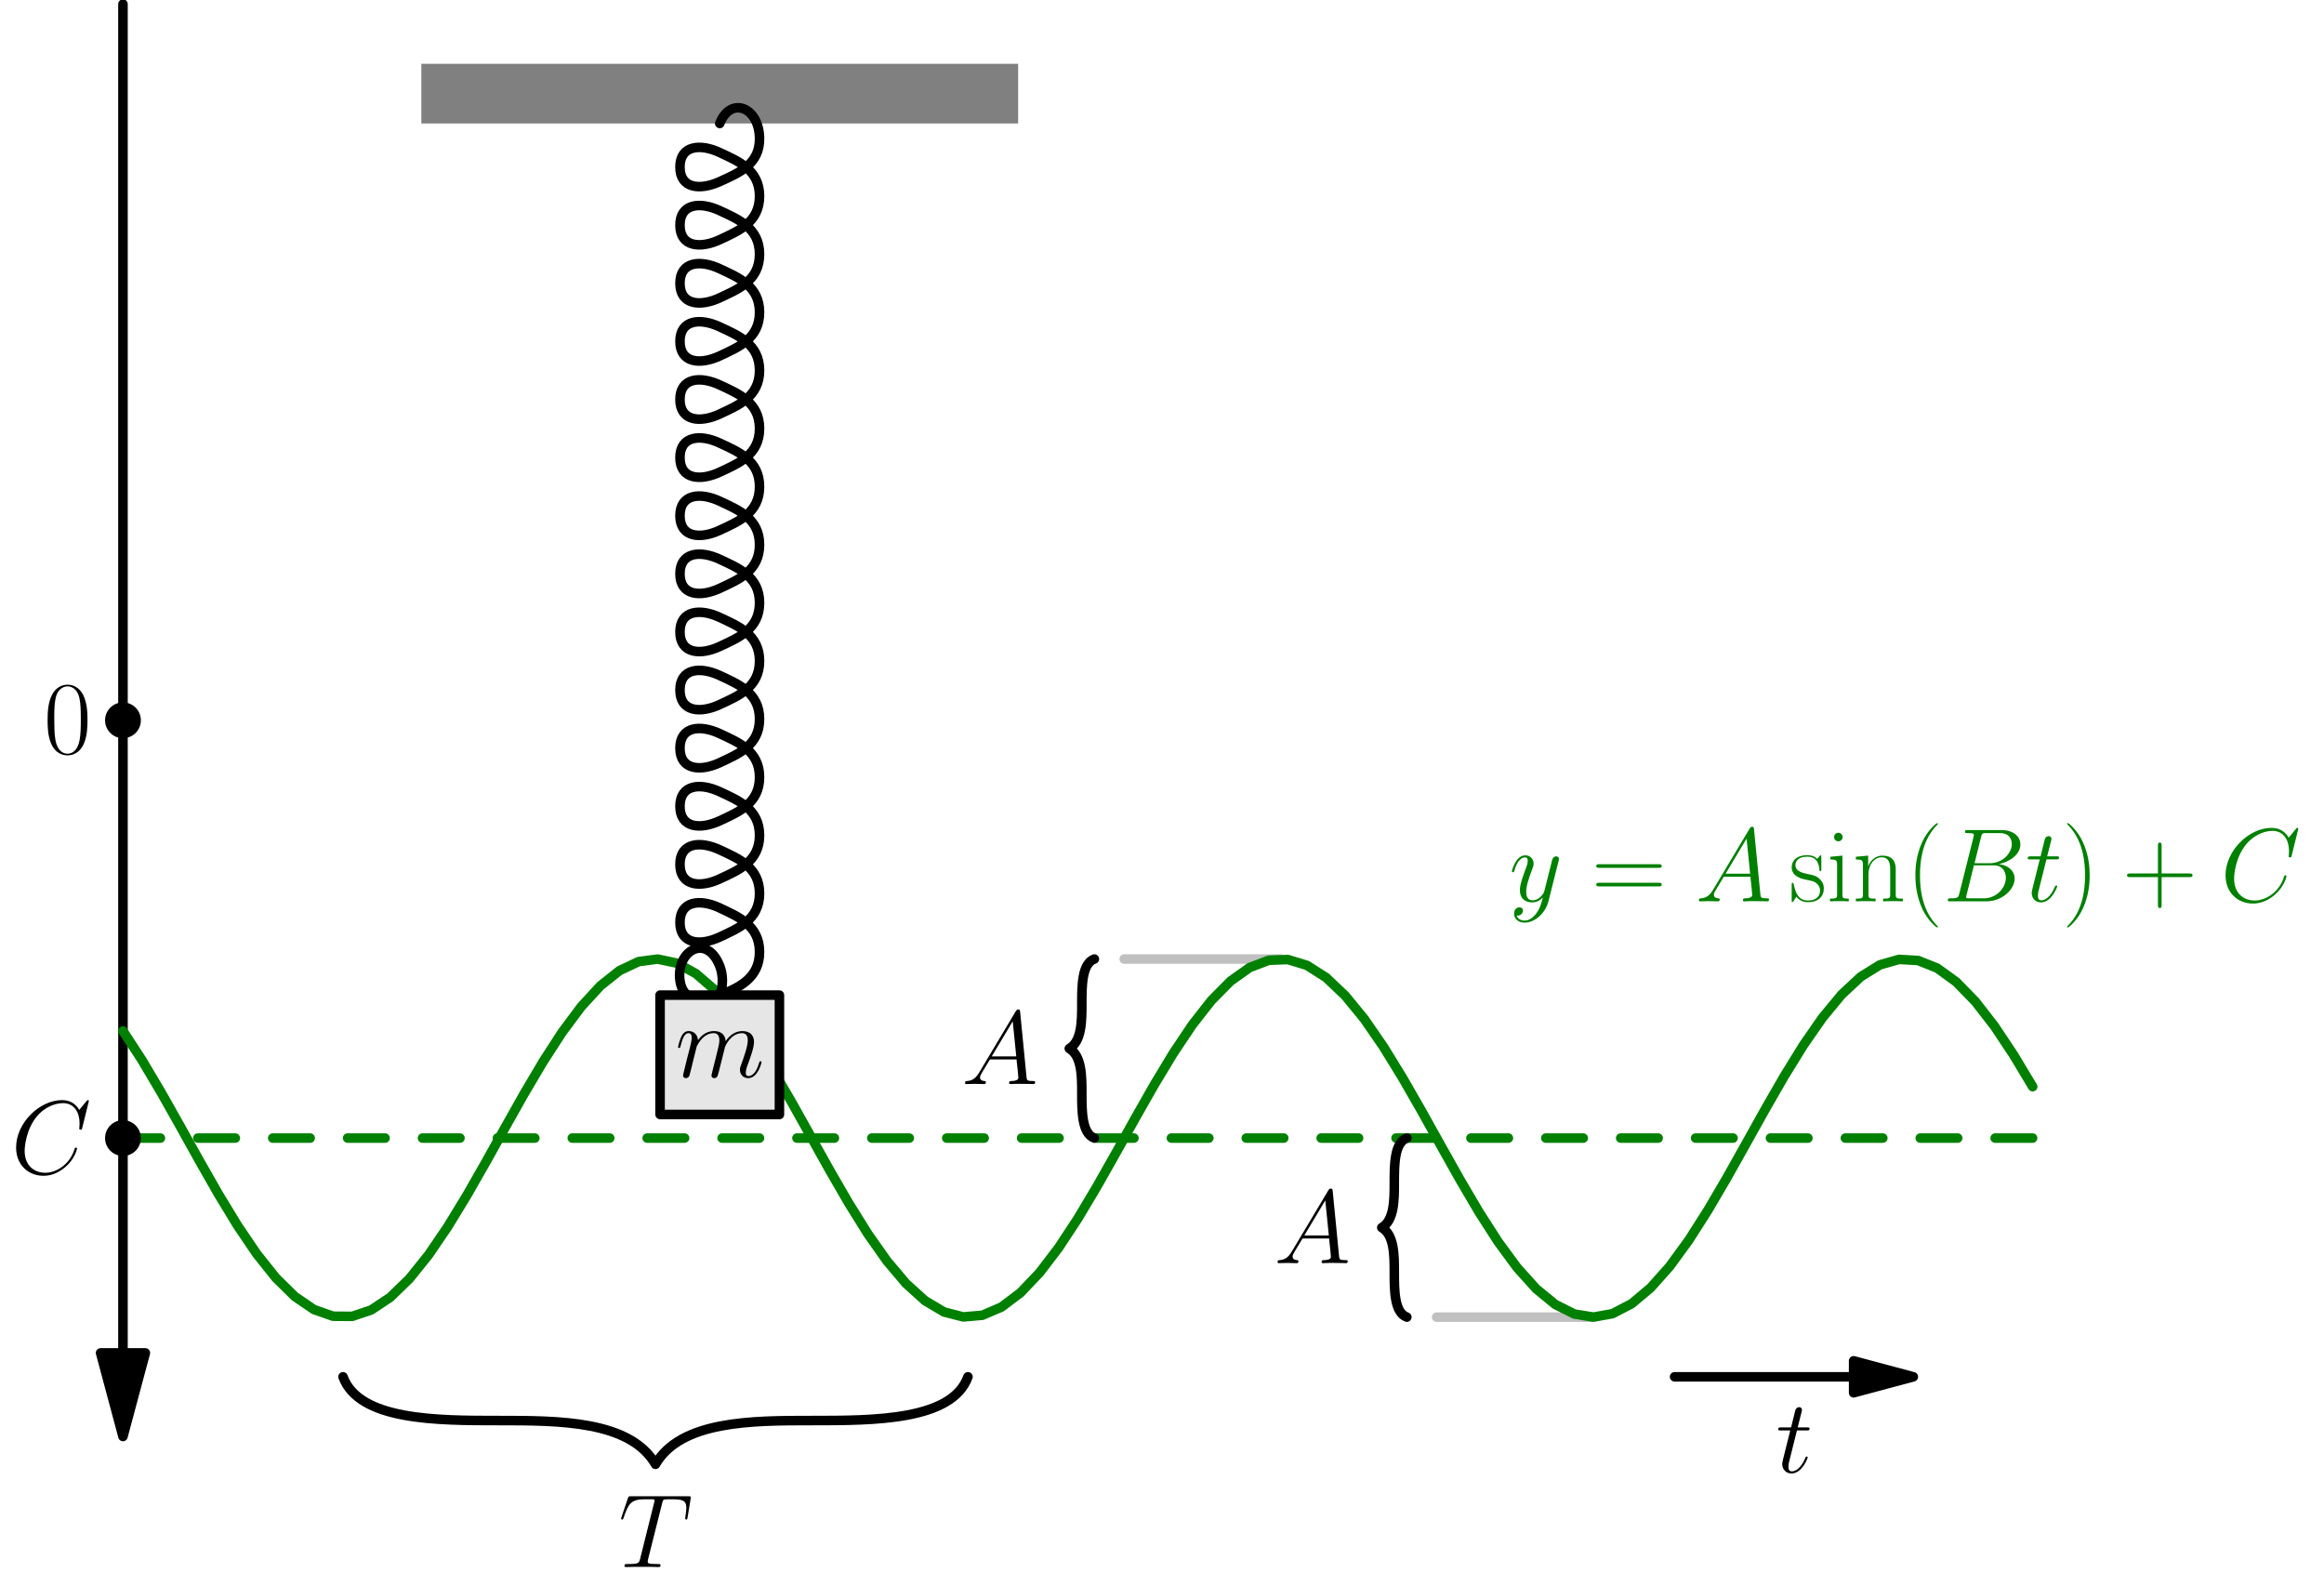 <?xml version='1.0' encoding='UTF-8'?>
<!-- This file was generated by dvisvgm 1.15.1 -->
<svg height='376.504pt' version='1.1' viewBox='56.621 54.06 551.791 376.504' width='551.791pt' xmlns='http://www.w3.org/2000/svg' xmlns:xlink='http://www.w3.org/1999/xlink'>
<defs>
<path d='M4.214 -2.751C3.346 -1.289 2.503 -0.793 1.314 -0.719C1.041 -0.694 0.843 -0.694 0.843 -0.248C0.843 -0.099 0.967 0 1.14 0C1.586 0 2.702 -0.05 3.148 -0.05C3.867 -0.05 4.66 0 5.354 0C5.503 0 5.8 0 5.8 -0.471C5.8 -0.694 5.602 -0.719 5.453 -0.719C4.883 -0.768 4.412 -0.967 4.412 -1.562C4.412 -1.909 4.561 -2.181 4.883 -2.727L6.767 -5.85H13.088C13.112 -5.627 13.112 -5.428 13.137 -5.205C13.211 -4.561 13.509 -1.983 13.509 -1.512C13.509 -0.768 12.245 -0.719 11.848 -0.719C11.576 -0.719 11.303 -0.719 11.303 -0.273C11.303 0 11.526 0 11.675 0C12.096 0 12.592 -0.05 13.013 -0.05H14.426C15.938 -0.05 17.029 0 17.053 0C17.227 0 17.5 0 17.5 -0.471C17.5 -0.719 17.277 -0.719 16.905 -0.719C15.541 -0.719 15.517 -0.942 15.442 -1.686L13.93 -17.153C13.881 -17.648 13.782 -17.698 13.509 -17.698C13.261 -17.698 13.112 -17.648 12.889 -17.277L4.214 -2.751ZM7.188 -6.569L12.17 -14.897L13.013 -6.569H7.188Z' id='g0-65'/>
<path d='M9.072 -15.244C9.295 -16.161 9.394 -16.211 10.361 -16.211H13.583C16.384 -16.211 16.384 -13.831 16.384 -13.608C16.384 -11.6 14.377 -9.047 11.105 -9.047H7.535L9.072 -15.244ZM13.261 -8.849C15.963 -9.345 18.417 -11.229 18.417 -13.509C18.417 -15.442 16.706 -16.93 13.905 -16.93H5.949C5.478 -16.93 5.255 -16.93 5.255 -16.459C5.255 -16.211 5.478 -16.211 5.85 -16.211C7.362 -16.211 7.362 -16.012 7.362 -15.74C7.362 -15.69 7.362 -15.541 7.263 -15.17L3.916 -1.834C3.693 -0.967 3.644 -0.719 1.909 -0.719C1.438 -0.719 1.19 -0.719 1.19 -0.273C1.19 0 1.339 0 1.834 0H10.336C14.129 0 17.053 -2.875 17.053 -5.379C17.053 -7.411 15.269 -8.651 13.261 -8.849ZM9.741 -0.719H6.395C6.048 -0.719 5.998 -0.719 5.85 -0.744C5.577 -0.768 5.552 -0.818 5.552 -1.016C5.552 -1.19 5.602 -1.339 5.651 -1.562L7.387 -8.552H12.046C14.971 -8.552 14.971 -5.825 14.971 -5.627C14.971 -3.247 12.815 -0.719 9.741 -0.719Z' id='g0-66'/>
<path d='M18.516 -17.227C18.516 -17.45 18.342 -17.45 18.293 -17.45S18.144 -17.45 17.946 -17.202L16.235 -15.12C15.368 -16.607 14.005 -17.45 12.146 -17.45C6.792 -17.45 1.239 -12.022 1.239 -6.197C1.239 -2.057 4.139 0.521 7.758 0.521C9.741 0.521 11.476 -0.322 12.914 -1.537C15.07 -3.346 15.715 -5.751 15.715 -5.949C15.715 -6.172 15.517 -6.172 15.442 -6.172C15.219 -6.172 15.194 -6.023 15.145 -5.924C14.005 -2.057 10.658 -0.198 8.18 -0.198C5.552 -0.198 3.272 -1.884 3.272 -5.404C3.272 -6.197 3.52 -10.51 6.321 -13.757C7.684 -15.343 10.014 -16.731 12.369 -16.731C15.095 -16.731 16.31 -14.476 16.31 -11.947C16.31 -11.303 16.235 -10.758 16.235 -10.658C16.235 -10.435 16.483 -10.435 16.558 -10.435C16.83 -10.435 16.855 -10.46 16.954 -10.906L18.516 -17.227Z' id='g0-67'/>
<path d='M10.336 -15.12C10.485 -15.715 10.534 -15.938 10.906 -16.037C11.105 -16.087 11.923 -16.087 12.443 -16.087C14.922 -16.087 16.087 -15.988 16.087 -14.054C16.087 -13.682 15.988 -12.741 15.839 -11.823L15.814 -11.526C15.814 -11.427 15.913 -11.278 16.062 -11.278C16.31 -11.278 16.31 -11.402 16.384 -11.799L17.103 -16.186C17.153 -16.409 17.153 -16.459 17.153 -16.533C17.153 -16.806 17.004 -16.806 16.508 -16.806H2.95C2.38 -16.806 2.355 -16.781 2.206 -16.335L0.694 -11.873C0.669 -11.823 0.595 -11.551 0.595 -11.526C0.595 -11.402 0.694 -11.278 0.843 -11.278C1.041 -11.278 1.091 -11.377 1.19 -11.7C2.231 -14.699 2.751 -16.087 6.048 -16.087H7.709C8.304 -16.087 8.552 -16.087 8.552 -15.814C8.552 -15.74 8.552 -15.69 8.428 -15.244L5.106 -1.933C4.858 -0.967 4.809 -0.719 2.181 -0.719C1.562 -0.719 1.388 -0.719 1.388 -0.248C1.388 0 1.661 0 1.785 0C2.404 0 3.049 -0.05 3.668 -0.05H7.535C8.155 -0.05 8.824 0 9.444 0C9.717 0 9.964 0 9.964 -0.471C9.964 -0.719 9.791 -0.719 9.146 -0.719C6.916 -0.719 6.916 -0.942 6.916 -1.314C6.916 -1.339 6.916 -1.512 7.015 -1.909L10.336 -15.12Z' id='g0-84'/>
<path d='M5.106 -7.263C5.156 -7.411 5.775 -8.651 6.692 -9.444C7.337 -10.039 8.18 -10.435 9.146 -10.435C10.138 -10.435 10.485 -9.692 10.485 -8.7C10.485 -8.552 10.485 -8.056 10.188 -6.891L9.568 -4.338C9.37 -3.594 8.899 -1.76 8.849 -1.487C8.75 -1.115 8.601 -0.471 8.601 -0.372C8.601 -0.025 8.874 0.248 9.246 0.248C9.989 0.248 10.113 -0.322 10.336 -1.215L11.823 -7.139C11.873 -7.337 13.162 -10.435 15.889 -10.435C16.88 -10.435 17.227 -9.692 17.227 -8.7C17.227 -7.312 16.26 -4.61 15.715 -3.123C15.492 -2.528 15.368 -2.206 15.368 -1.76C15.368 -0.644 16.136 0.248 17.326 0.248C19.631 0.248 20.499 -3.396 20.499 -3.545C20.499 -3.668 20.4 -3.768 20.251 -3.768C20.028 -3.768 20.003 -3.693 19.879 -3.272C19.309 -1.289 18.392 -0.248 17.401 -0.248C17.153 -0.248 16.756 -0.273 16.756 -1.066C16.756 -1.71 17.053 -2.503 17.153 -2.776C17.599 -3.966 18.714 -6.891 18.714 -8.328C18.714 -9.816 17.847 -10.931 15.963 -10.931C14.302 -10.931 12.964 -9.989 11.972 -8.527C11.898 -9.865 11.08 -10.931 9.221 -10.931C7.015 -10.931 5.85 -9.37 5.404 -8.75C5.329 -10.163 4.313 -10.931 3.222 -10.931C2.503 -10.931 1.933 -10.584 1.462 -9.642C1.016 -8.75 0.669 -7.238 0.669 -7.139S0.768 -6.916 0.942 -6.916C1.14 -6.916 1.165 -6.94 1.314 -7.51C1.686 -8.973 2.156 -10.435 3.148 -10.435C3.718 -10.435 3.916 -10.039 3.916 -9.295C3.916 -8.75 3.668 -7.783 3.495 -7.015L2.801 -4.338C2.702 -3.867 2.429 -2.751 2.305 -2.305C2.132 -1.661 1.859 -0.496 1.859 -0.372C1.859 -0.025 2.132 0.248 2.503 0.248C2.801 0.248 3.148 0.099 3.346 -0.273C3.396 -0.397 3.619 -1.264 3.743 -1.76L4.288 -3.991L5.106 -7.263Z' id='g0-109'/>
<path d='M4.982 -9.964H7.263C7.734 -9.964 7.981 -9.964 7.981 -10.411C7.981 -10.683 7.833 -10.683 7.337 -10.683H5.156L6.073 -14.302C6.172 -14.649 6.172 -14.699 6.172 -14.872C6.172 -15.269 5.85 -15.492 5.528 -15.492C5.329 -15.492 4.759 -15.418 4.561 -14.624L3.594 -10.683H1.264C0.768 -10.683 0.545 -10.683 0.545 -10.212C0.545 -9.964 0.719 -9.964 1.19 -9.964H3.396L1.76 -3.421C1.562 -2.553 1.487 -2.305 1.487 -1.983C1.487 -0.818 2.305 0.248 3.693 0.248C6.197 0.248 7.535 -3.371 7.535 -3.545C7.535 -3.693 7.436 -3.768 7.287 -3.768C7.238 -3.768 7.139 -3.768 7.089 -3.668C7.064 -3.644 7.04 -3.619 6.866 -3.222C6.345 -1.983 5.205 -0.248 3.768 -0.248C3.024 -0.248 2.974 -0.868 2.974 -1.413C2.974 -1.438 2.974 -1.909 3.049 -2.206L4.982 -9.964Z' id='g0-116'/>
<path d='M6.519 2.776C5.85 3.718 4.883 4.561 3.668 4.561C3.371 4.561 2.181 4.511 1.809 3.371C1.884 3.396 2.008 3.396 2.057 3.396C2.801 3.396 3.297 2.751 3.297 2.181S2.826 1.413 2.454 1.413C2.057 1.413 1.19 1.71 1.19 2.925C1.19 4.189 2.256 5.057 3.668 5.057C6.147 5.057 8.651 2.776 9.345 0.025L11.774 -9.642C11.799 -9.766 11.848 -9.915 11.848 -10.063C11.848 -10.435 11.551 -10.683 11.179 -10.683C10.956 -10.683 10.435 -10.584 10.237 -9.84L8.403 -2.553C8.279 -2.107 8.279 -2.057 8.081 -1.785C7.585 -1.091 6.767 -0.248 5.577 -0.248C4.189 -0.248 4.065 -1.611 4.065 -2.28C4.065 -3.693 4.734 -5.602 5.404 -7.387C5.676 -8.105 5.825 -8.452 5.825 -8.948C5.825 -9.989 5.081 -10.931 3.867 -10.931C1.586 -10.931 0.669 -7.337 0.669 -7.139C0.669 -7.04 0.768 -6.916 0.942 -6.916C1.165 -6.916 1.19 -7.015 1.289 -7.362C1.884 -9.444 2.826 -10.435 3.792 -10.435C4.016 -10.435 4.437 -10.435 4.437 -9.617C4.437 -8.973 4.164 -8.254 3.792 -7.312C2.578 -4.065 2.578 -3.247 2.578 -2.652C2.578 -0.297 4.263 0.248 5.503 0.248C6.222 0.248 7.114 0.025 7.981 -0.892L8.006 -0.868C7.634 0.595 7.387 1.562 6.519 2.776Z' id='g0-121'/>
<path d='M7.585 6.048C7.585 6.023 7.585 5.974 7.51 5.899C6.37 4.734 3.321 1.562 3.321 -6.172S6.321 -17.053 7.535 -18.293C7.535 -18.318 7.585 -18.367 7.585 -18.442S7.51 -18.566 7.411 -18.566C7.139 -18.566 5.032 -16.731 3.817 -14.005C2.578 -11.253 2.231 -8.576 2.231 -6.197C2.231 -4.412 2.404 -1.388 3.892 1.809C5.081 4.387 7.114 6.197 7.411 6.197C7.535 6.197 7.585 6.147 7.585 6.048Z' id='g1-40'/>
<path d='M6.519 -6.172C6.519 -7.957 6.345 -10.981 4.858 -14.178C3.668 -16.756 1.636 -18.566 1.339 -18.566C1.264 -18.566 1.165 -18.541 1.165 -18.417C1.165 -18.367 1.19 -18.342 1.215 -18.293C2.404 -17.053 5.428 -13.905 5.428 -6.197C5.428 1.537 2.429 4.685 1.215 5.924C1.19 5.974 1.165 5.998 1.165 6.048C1.165 6.172 1.264 6.197 1.339 6.197C1.611 6.197 3.718 4.363 4.933 1.636C6.172 -1.115 6.519 -3.792 6.519 -6.172Z' id='g1-41'/>
<path d='M9.345 -5.751H15.913C16.26 -5.751 16.682 -5.751 16.682 -6.172C16.682 -6.618 16.285 -6.618 15.913 -6.618H9.345V-13.187C9.345 -13.534 9.345 -13.955 8.923 -13.955C8.477 -13.955 8.477 -13.559 8.477 -13.187V-6.618H1.909C1.562 -6.618 1.14 -6.618 1.14 -6.197C1.14 -5.751 1.537 -5.751 1.909 -5.751H8.477V0.818C8.477 1.165 8.477 1.586 8.899 1.586C9.345 1.586 9.345 1.19 9.345 0.818V-5.751Z' id='g1-43'/>
<path d='M10.411 -7.957C10.411 -9.469 10.386 -12.046 9.345 -14.03C8.428 -15.765 6.965 -16.384 5.676 -16.384C4.486 -16.384 2.974 -15.839 2.033 -14.054C1.041 -12.195 0.942 -9.89 0.942 -7.957C0.942 -6.544 0.967 -4.387 1.735 -2.503C2.801 0.05 4.71 0.397 5.676 0.397C6.816 0.397 8.552 -0.074 9.568 -2.429C10.311 -4.139 10.411 -6.147 10.411 -7.957ZM5.676 0C4.09 0 3.148 -1.363 2.801 -3.247C2.528 -4.71 2.528 -6.841 2.528 -8.229C2.528 -10.138 2.528 -11.724 2.851 -13.236C3.321 -15.343 4.71 -15.988 5.676 -15.988C6.692 -15.988 8.006 -15.318 8.477 -13.286C8.799 -11.873 8.824 -10.212 8.824 -8.229C8.824 -6.618 8.824 -4.635 8.527 -3.173C8.006 -0.471 6.544 0 5.676 0Z' id='g1-48'/>
<path d='M15.938 -7.957C16.31 -7.957 16.682 -7.957 16.682 -8.378C16.682 -8.824 16.26 -8.824 15.839 -8.824H1.983C1.562 -8.824 1.14 -8.824 1.14 -8.378C1.14 -7.957 1.512 -7.957 1.884 -7.957H15.938ZM15.839 -3.545C16.26 -3.545 16.682 -3.545 16.682 -3.991C16.682 -4.412 16.31 -4.412 15.938 -4.412H1.884C1.512 -4.412 1.14 -4.412 1.14 -3.991C1.14 -3.545 1.562 -3.545 1.983 -3.545H15.839Z' id='g1-61'/>
<path d='M3.842 -15.269C3.842 -15.814 3.396 -16.285 2.826 -16.285C2.28 -16.285 1.809 -15.839 1.809 -15.269C1.809 -14.723 2.256 -14.253 2.826 -14.253C3.371 -14.253 3.842 -14.699 3.842 -15.269ZM0.942 -10.584V-9.94C2.33 -9.94 2.528 -9.791 2.528 -8.601V-1.71C2.528 -0.768 2.429 -0.644 0.843 -0.644V0C1.438 -0.05 2.503 -0.05 3.123 -0.05C3.718 -0.05 4.734 -0.05 5.304 0V-0.644C3.842 -0.644 3.792 -0.793 3.792 -1.686V-10.857L0.942 -10.584Z' id='g1-105'/>
<path d='M10.287 -7.535C10.287 -8.799 10.039 -10.857 7.114 -10.857C5.156 -10.857 4.139 -9.345 3.768 -8.353H3.743V-10.857L0.818 -10.584V-9.94C2.28 -9.94 2.503 -9.791 2.503 -8.601V-1.71C2.503 -0.768 2.404 -0.644 0.818 -0.644V0C1.413 -0.05 2.503 -0.05 3.148 -0.05S4.908 -0.05 5.503 0V-0.644C3.916 -0.644 3.817 -0.744 3.817 -1.71V-6.469C3.817 -8.75 5.205 -10.46 6.94 -10.46C8.775 -10.46 8.973 -8.824 8.973 -7.634V-1.71C8.973 -0.768 8.874 -0.644 7.287 -0.644V0C7.882 -0.05 8.973 -0.05 9.617 -0.05S11.377 -0.05 11.972 0V-0.644C10.386 -0.644 10.287 -0.744 10.287 -1.71V-7.535Z' id='g1-110'/>
<path d='M7.659 -10.46C7.659 -10.906 7.634 -10.931 7.486 -10.931C7.387 -10.931 7.362 -10.906 7.064 -10.534C6.99 -10.435 6.767 -10.188 6.692 -10.088C5.899 -10.931 4.784 -10.956 4.363 -10.956C1.611 -10.956 0.62 -9.518 0.62 -8.081C0.62 -5.85 3.148 -5.329 3.867 -5.18C5.428 -4.858 5.974 -4.759 6.494 -4.313C6.816 -4.016 7.362 -3.47 7.362 -2.578C7.362 -1.537 6.767 -0.198 4.486 -0.198C2.33 -0.198 1.562 -1.834 1.115 -4.016C1.041 -4.363 1.041 -4.387 0.843 -4.387S0.62 -4.363 0.62 -3.867V-0.297C0.62 0.149 0.644 0.174 0.793 0.174C0.917 0.174 0.942 0.149 1.066 -0.05C1.215 -0.273 1.586 -0.868 1.735 -1.115C2.231 -0.446 3.098 0.198 4.486 0.198C6.94 0.198 8.254 -1.14 8.254 -3.074C8.254 -4.338 7.585 -5.007 7.263 -5.304C6.519 -6.073 5.651 -6.246 4.61 -6.445C3.247 -6.742 1.512 -7.089 1.512 -8.601C1.512 -9.246 1.859 -10.609 4.363 -10.609C7.015 -10.609 7.163 -8.13 7.213 -7.337C7.238 -7.213 7.362 -7.188 7.436 -7.188C7.659 -7.188 7.659 -7.263 7.659 -7.684V-10.46Z' id='g1-115'/>
</defs>
<g id='page1'>
<g transform='matrix(0.996 0 0 0.996 85.817 225.071)'>
<path d='M 0 150.8L 0 -170.717' fill='none' stroke='#000000' stroke-linecap='round' stroke-linejoin='round' stroke-miterlimit='10.037' stroke-width='2.276'/>
</g>
<g transform='matrix(0.996 0 0 0.996 85.817 225.071)'>
<path d='M 0 170.717L 5.337 150.8L -5.337 150.8L 0 170.717Z' fill='#000000'/>
</g>
<g transform='matrix(0.996 0 0 0.996 85.817 225.071)'>
<path d='M 0 170.717L 5.337 150.8L -5.337 150.8L 0 170.717Z' fill='none' stroke='#000000' stroke-linecap='round' stroke-linejoin='round' stroke-miterlimit='10.037' stroke-width='2.276'/>
</g>
<g transform='matrix(0.996 0 0 0.996 85.817 225.071)'>
<path d='M 0 99.585L 455.244 99.585' fill='none' stroke='#008000' stroke-linecap='round' stroke-linejoin='round' stroke-miterlimit='10.037' stroke-width='2.276' stroke-dasharray='8.926,8.926'/>
</g>
<g transform='matrix(0.996 0 0 0.996 85.817 225.071)'>
<path d='M 201.435 156.49C 197.64 166.919 179.04 166.919 164.191 166.919C 150.016 166.919 132.967 166.919 126.946 177.347C 120.925 166.919 103.876 166.919 89.702 166.919C 74.852 166.919 56.253 166.919 52.457 156.49' fill='none' stroke='#000000' stroke-linecap='round' stroke-linejoin='round' stroke-miterlimit='10.037' stroke-width='2.276'/>
</g><use x='203.494' xlink:href='#g0-84' y='426.105'/>

<g transform='matrix(0.996 0 0 0.996 85.817 225.071)'>
<path d='M 231.567 99.585C 228.579 98.497 228.579 93.169 228.579 88.915C 228.579 84.854 228.579 79.97 225.592 78.245C 228.579 76.52 228.579 71.636 228.579 67.575C 228.579 63.321 228.579 57.993 231.567 56.906' fill='none' stroke='#000000' stroke-linecap='round' stroke-linejoin='round' stroke-miterlimit='10.037' stroke-width='2.276'/>
</g><use x='284.903' xlink:href='#g0-65' y='311.433'/>

<g transform='matrix(0.996 0 0 0.996 85.817 225.071)'>
<path d='M 238.68 56.906L 275.925 56.906' fill='none' stroke='#c0c0c0' stroke-linecap='round' stroke-linejoin='round' stroke-miterlimit='10.037' stroke-width='2.276'/>
</g>
<g transform='matrix(0.996 0 0 0.996 85.817 225.071)'>
<path d='M 306.056 142.264C 303.068 141.176 303.068 135.848 303.068 131.594C 303.068 127.533 303.068 122.649 300.081 120.924C 303.068 119.199 303.068 114.315 303.068 110.254C 303.068 106 303.068 100.672 306.056 99.585' fill='none' stroke='#000000' stroke-linecap='round' stroke-linejoin='round' stroke-miterlimit='10.037' stroke-width='2.276'/>
</g><use x='359.114' xlink:href='#g0-65' y='353.952'/>

<g transform='matrix(0.996 0 0 0.996 85.817 225.071)'>
<path d='M 313.169 142.264L 350.414 142.264' fill='none' stroke='#c0c0c0' stroke-linecap='round' stroke-linejoin='round' stroke-miterlimit='10.037' stroke-width='2.276'/>
</g>
<g transform='matrix(0.996 0 0 0.996 85.817 225.071)'>
<path d='M 0 74.042L 4.552 81.036L 9.105 88.712L 13.657 96.787L 18.21 104.965L 22.762 112.946L 27.315 120.435L 31.867 127.158L 36.419 132.867L 40.972 137.354L 45.524 140.452L 50.077 142.049L 54.629 142.085L 59.182 140.559L 63.734 137.527L 68.287 133.101L 72.839 127.443L 77.391 120.761L 81.944 113.301L 86.496 105.337L 91.049 97.161L 95.601 89.075L 100.154 81.374L 104.706 74.344L 109.259 68.24L 113.811 63.289L 118.363 59.671L 122.916 57.521L 127.468 56.916L 132.021 57.879L 136.573 60.375L 141.126 64.312L 145.678 69.546L 150.231 75.883L 154.783 83.091L 159.335 90.906L 163.888 99.039L 168.44 107.193L 172.993 115.067L 177.545 122.372L 182.098 128.839L 186.65 134.231L 191.203 138.35L 195.755 141.045L 200.307 142.215L 204.86 141.819L 209.412 139.871L 213.965 136.442L 218.517 131.659L 223.07 125.697L 227.622 118.775L 232.174 111.148L 236.727 103.096L 241.279 94.915L 245.832 86.906L 250.384 79.362L 254.937 72.562L 259.489 66.755L 264.042 62.154L 268.594 58.929L 273.146 57.198L 277.699 57.025L 282.251 58.416L 286.804 61.32L 291.356 65.63L 295.909 71.188L 300.461 77.79L 305.014 85.192L 309.566 93.124L 314.118 101.293L 318.671 109.399L 323.223 117.145L 327.776 124.245L 332.328 130.439L 336.881 135.499L 341.433 139.239L 345.986 141.522L 350.538 142.263L 355.09 141.436L 359.643 139.071L 364.195 135.255L 368.748 130.128L 373.3 123.878L 377.853 116.736L 382.405 108.963L 386.957 100.846L 391.51 92.682L 396.062 84.772L 400.615 77.406L 405.167 70.856L 409.72 65.361L 414.272 61.124L 418.825 58.3L 423.377 56.994L 427.929 57.253L 432.482 59.067L 437.034 62.371L 441.587 67.042L 446.139 72.91L 450.692 79.757L 455.244 87.334' fill='none' stroke='#008000' stroke-linecap='round' stroke-linejoin='round' stroke-miterlimit='10.037' stroke-width='2.276'/>
</g><g fill='#008000'>
<use x='414.92' xlink:href='#g0-121' y='268.056'/>
<use x='434.484' xlink:href='#g1-61' y='268.056'/>
<use x='459.145' xlink:href='#g0-65' y='268.056'/>
<use x='481.403' xlink:href='#g1-115' y='268.056'/>
<use x='490.277' xlink:href='#g1-105' y='268.056'/>
<use x='496.442' xlink:href='#g1-110' y='268.056'/>
<use x='509.161' xlink:href='#g1-40' y='268.056'/>
<use x='517.906' xlink:href='#g0-66' y='268.056'/>
<use x='537.526' xlink:href='#g0-116' y='268.056'/>
<use x='546.257' xlink:href='#g1-41' y='268.056'/>
<use x='560.511' xlink:href='#g1-43' y='268.056'/>
<use x='583.795' xlink:href='#g0-67' y='268.056'/>
</g>

<g transform='matrix(0.996 0 0 0.996 85.817 225.071)'>
<path d='M 71.132 -142.264L 213.396 -142.264L 213.396 -156.49L 71.132 -156.49L 71.132 -142.264Z' fill='#808080'/>
</g>
<g transform='matrix(0.996 0 0 0.996 85.817 225.071)'>
<path d='M 142.264 -142.264C 144.808 -148.768 151.599 -146.289 151.748 -138.801C 151.874 -132.47 146.692 -130.436 142.264 -128.412C 137.713 -126.333 132.786 -126.629 132.78 -131.875C 132.773 -137.118 137.703 -137.478 142.264 -135.338C 146.632 -133.289 151.747 -131.264 151.748 -124.95C 151.749 -118.635 146.633 -116.607 142.264 -114.561C 137.707 -112.427 132.78 -112.78 132.78 -118.024C 132.779 -123.267 137.707 -123.621 142.264 -121.487C 146.633 -119.44 151.748 -117.412 151.748 -111.098C 151.748 -104.784 146.633 -102.756 142.264 -100.71C 137.707 -98.576 132.78 -98.929 132.78 -104.173C 132.78 -109.416 137.707 -109.77 142.264 -107.635C 146.633 -105.589 151.748 -103.561 151.748 -97.247C 151.748 -90.933 146.633 -88.905 142.264 -86.859C 137.707 -84.725 132.78 -85.078 132.78 -90.321C 132.78 -95.565 137.707 -95.918 142.264 -93.784C 146.633 -91.738 151.748 -89.71 151.748 -83.396C 151.748 -77.082 146.633 -75.054 142.264 -73.007C 137.707 -70.873 132.78 -71.227 132.78 -76.47C 132.78 -81.714 137.707 -82.067 142.264 -79.933C 146.633 -77.886 151.748 -75.859 151.748 -69.544C 151.748 -63.23 146.633 -61.202 142.264 -59.156C 137.707 -57.022 132.78 -57.375 132.78 -62.619C 132.78 -67.862 137.707 -68.216 142.264 -66.082C 146.633 -64.035 151.748 -62.007 151.748 -55.693C 151.748 -49.379 146.633 -47.351 142.264 -45.305C 137.707 -43.171 132.78 -43.524 132.78 -48.767C 132.78 -54.011 137.707 -54.364 142.264 -52.23C 146.633 -50.184 151.748 -48.156 151.748 -41.842C 151.748 -35.528 146.633 -33.5 142.264 -31.453C 137.707 -29.319 132.78 -29.673 132.78 -34.916C 132.78 -40.16 137.707 -40.513 142.264 -38.379C 146.633 -36.333 151.748 -34.304 151.748 -27.991C 151.748 -21.676 146.633 -19.648 142.264 -17.602C 137.707 -15.468 132.78 -15.821 132.78 -21.065C 132.78 -26.308 137.707 -26.662 142.264 -24.528C 146.633 -22.481 151.748 -20.453 151.748 -14.139C 151.748 -7.825 146.633 -5.797 142.264 -3.751C 137.707 -1.617 132.78 -1.97 132.78 -7.213C 132.78 -12.457 137.707 -12.81 142.264 -10.676C 146.633 -8.63 151.748 -6.602 151.748 -0.288C 151.748 6.026 146.633 8.054 142.264 10.101C 137.707 12.235 132.78 11.881 132.78 6.638C 132.78 1.394 137.707 1.041 142.264 3.175C 146.633 5.221 151.748 7.249 151.748 13.563C 151.748 19.878 146.633 21.906 142.264 23.952C 137.707 26.086 132.78 25.733 132.78 20.489C 132.78 15.246 137.707 14.892 142.264 17.026C 146.633 19.073 151.748 21.101 151.748 27.415C 151.748 33.729 146.633 35.757 142.264 37.803C 137.707 39.937 132.78 39.584 132.78 34.34C 132.78 29.097 137.707 28.744 142.264 30.878C 146.633 32.924 151.748 34.952 151.748 41.266C 151.748 47.58 146.634 49.61 142.264 51.655C 137.71 53.785 132.783 53.435 132.78 48.192C 132.776 42.95 137.705 42.566 142.264 44.729C 146.603 46.788 151.681 48.815 151.748 55.117C 151.815 61.426 146.79 63.804 142.264 65.506C 138.138 67.057 133.494 67.189 132.78 62.043C 131.788 54.904 139.169 50.658 142.264 58.58C 143.102 60.727 143.102 63.36 142.264 65.506' fill='none' stroke='#000000' stroke-linecap='round' stroke-linejoin='round' stroke-miterlimit='10.037' stroke-width='2.276'/>
</g>
<g transform='matrix(0.996 0 0 0.996 85.817 225.071)'>
<path d='M 128.037 65.506L 156.49 65.506L 156.49 93.959L 128.037 93.959L 128.037 65.506Z' fill='#e6e6e6'/>
</g>
<g transform='matrix(0.996 0 0 0.996 85.817 225.071)'>
<path d='M 128.037 65.506L 156.49 65.506L 156.49 93.959L 128.037 93.959L 128.037 65.506Z' fill='none' stroke='#000000' stroke-linecap='round' stroke-linejoin='round' stroke-miterlimit='10.037' stroke-width='2.276'/>
</g><use x='216.938' xlink:href='#g0-109' y='309.781'/>

<g transform='matrix(0.996 0 0 0.996 85.817 225.071)'>
<path d='M 412.565 156.49L 369.886 156.49' fill='none' stroke='#000000' stroke-linecap='round' stroke-linejoin='round' stroke-miterlimit='10.037' stroke-width='2.276'/>
</g>
<g transform='matrix(0.996 0 0 0.996 85.817 225.071)'>
<path d='M 426.791 156.49L 412.565 152.678L 412.565 160.302L 426.791 156.49Z' fill='#000000'/>
</g>
<g transform='matrix(0.996 0 0 0.996 85.817 225.071)'>
<path d='M 426.791 156.49L 412.565 152.678L 412.565 160.302L 426.791 156.49Z' fill='none' stroke='#000000' stroke-linecap='round' stroke-linejoin='round' stroke-miterlimit='10.037' stroke-width='2.276'/>
</g><use x='478.289' xlink:href='#g0-116' y='403.634'/>

<g transform='matrix(0.996 0 0 0.996 85.817 225.071)'>
<circle cx='0' cy='-0' r='4.268' fill='#000000'/>
</g><use x='66.981' xlink:href='#g1-48' y='233'/>

<g transform='matrix(0.996 0 0 0.996 85.817 225.071)'>
<circle cx='0' cy='99.585' r='4.268' fill='#000000'/>
</g><use x='59.204' xlink:href='#g0-67' y='332.692'/>
</g>
</svg>
